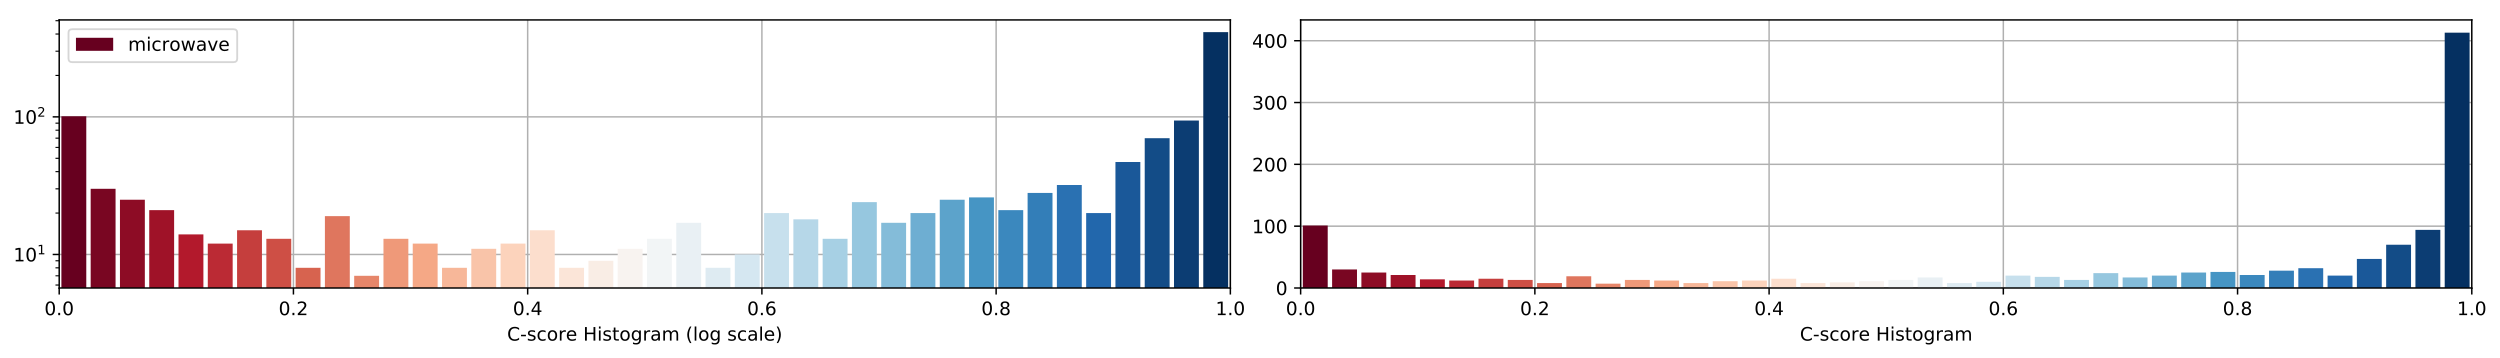 <?xml version="1.0" encoding="utf-8" standalone="no"?>
<!DOCTYPE svg PUBLIC "-//W3C//DTD SVG 1.1//EN"
  "http://www.w3.org/Graphics/SVG/1.1/DTD/svg11.dtd">
<!-- Created with matplotlib (https://matplotlib.org/) -->
<svg height="192.256pt" version="1.1" viewBox="0 0 1342.952 192.256" width="1342.952pt" xmlns="http://www.w3.org/2000/svg" xmlns:xlink="http://www.w3.org/1999/xlink">
 <defs>
  <style type="text/css">
*{stroke-linecap:butt;stroke-linejoin:round;}
  </style>
 </defs>
 <g id="figure_1">
  <g id="patch_1">
   <path d="M 0 192.256 
L 1342.952 192.256 
L 1342.952 0 
L 0 0 
z
" style="fill:#ffffff;"/>
  </g>
  <g id="axes_1">
   <g id="patch_2">
    <path d="M 31.8 154.7 
L 660.926 154.7 
L 660.926 10.7 
L 31.8 10.7 
z
" style="fill:#ffffff;"/>
   </g>
   <g id="matplotlib.axis_1">
    <g id="xtick_1">
     <g id="line2d_1">
      <path clip-path="url(#p9b7da6e98c)" d="M 31.8 154.7 
L 31.8 10.7 
" style="fill:none;stroke:#b0b0b0;stroke-linecap:square;stroke-width:0.8;"/>
     </g>
     <g id="line2d_2">
      <defs>
       <path d="M 0 0 
L 0 3.5 
" id="m789dfc8584" style="stroke:#000000;stroke-width:0.8;"/>
      </defs>
      <g>
       <use style="stroke:#000000;stroke-width:0.8;" x="31.8" xlink:href="#m789dfc8584" y="154.7"/>
      </g>
     </g>
     <g id="text_1">
      <!-- 0.0 -->
      <defs>
       <path d="M 31.781 66.406 
Q 24.172 66.406 20.328 58.906 
Q 16.5 51.422 16.5 36.375 
Q 16.5 21.391 20.328 13.891 
Q 24.172 6.391 31.781 6.391 
Q 39.453 6.391 43.281 13.891 
Q 47.125 21.391 47.125 36.375 
Q 47.125 51.422 43.281 58.906 
Q 39.453 66.406 31.781 66.406 
z
M 31.781 74.219 
Q 44.047 74.219 50.516 64.516 
Q 56.984 54.828 56.984 36.375 
Q 56.984 17.969 50.516 8.266 
Q 44.047 -1.422 31.781 -1.422 
Q 19.531 -1.422 13.062 8.266 
Q 6.594 17.969 6.594 36.375 
Q 6.594 54.828 13.062 64.516 
Q 19.531 74.219 31.781 74.219 
z
" id="DejaVuSans-48"/>
       <path d="M 10.688 12.406 
L 21 12.406 
L 21 0 
L 10.688 0 
z
" id="DejaVuSans-46"/>
      </defs>
      <g transform="translate(23.848 169.298)scale(0.1 -0.1)">
       <use xlink:href="#DejaVuSans-48"/>
       <use x="63.623" xlink:href="#DejaVuSans-46"/>
       <use x="95.41" xlink:href="#DejaVuSans-48"/>
      </g>
     </g>
    </g>
    <g id="xtick_2">
     <g id="line2d_3">
      <path clip-path="url(#p9b7da6e98c)" d="M 157.625 154.7 
L 157.625 10.7 
" style="fill:none;stroke:#b0b0b0;stroke-linecap:square;stroke-width:0.8;"/>
     </g>
     <g id="line2d_4">
      <g>
       <use style="stroke:#000000;stroke-width:0.8;" x="157.625" xlink:href="#m789dfc8584" y="154.7"/>
      </g>
     </g>
     <g id="text_2">
      <!-- 0.2 -->
      <defs>
       <path d="M 19.188 8.297 
L 53.609 8.297 
L 53.609 0 
L 7.328 0 
L 7.328 8.297 
Q 12.938 14.109 22.625 23.891 
Q 32.328 33.688 34.812 36.531 
Q 39.547 41.844 41.422 45.531 
Q 43.312 49.219 43.312 52.781 
Q 43.312 58.594 39.234 62.25 
Q 35.156 65.922 28.609 65.922 
Q 23.969 65.922 18.812 64.312 
Q 13.672 62.703 7.812 59.422 
L 7.812 69.391 
Q 13.766 71.781 18.938 73 
Q 24.125 74.219 28.422 74.219 
Q 39.75 74.219 46.484 68.547 
Q 53.219 62.891 53.219 53.422 
Q 53.219 48.922 51.531 44.891 
Q 49.859 40.875 45.406 35.406 
Q 44.188 33.984 37.641 27.219 
Q 31.109 20.453 19.188 8.297 
z
" id="DejaVuSans-50"/>
      </defs>
      <g transform="translate(149.674 169.298)scale(0.1 -0.1)">
       <use xlink:href="#DejaVuSans-48"/>
       <use x="63.623" xlink:href="#DejaVuSans-46"/>
       <use x="95.41" xlink:href="#DejaVuSans-50"/>
      </g>
     </g>
    </g>
    <g id="xtick_3">
     <g id="line2d_5">
      <path clip-path="url(#p9b7da6e98c)" d="M 283.45 154.7 
L 283.45 10.7 
" style="fill:none;stroke:#b0b0b0;stroke-linecap:square;stroke-width:0.8;"/>
     </g>
     <g id="line2d_6">
      <g>
       <use style="stroke:#000000;stroke-width:0.8;" x="283.45" xlink:href="#m789dfc8584" y="154.7"/>
      </g>
     </g>
     <g id="text_3">
      <!-- 0.4 -->
      <defs>
       <path d="M 37.797 64.312 
L 12.891 25.391 
L 37.797 25.391 
z
M 35.203 72.906 
L 47.609 72.906 
L 47.609 25.391 
L 58.016 25.391 
L 58.016 17.188 
L 47.609 17.188 
L 47.609 0 
L 37.797 0 
L 37.797 17.188 
L 4.891 17.188 
L 4.891 26.703 
z
" id="DejaVuSans-52"/>
      </defs>
      <g transform="translate(275.499 169.298)scale(0.1 -0.1)">
       <use xlink:href="#DejaVuSans-48"/>
       <use x="63.623" xlink:href="#DejaVuSans-46"/>
       <use x="95.41" xlink:href="#DejaVuSans-52"/>
      </g>
     </g>
    </g>
    <g id="xtick_4">
     <g id="line2d_7">
      <path clip-path="url(#p9b7da6e98c)" d="M 409.276 154.7 
L 409.276 10.7 
" style="fill:none;stroke:#b0b0b0;stroke-linecap:square;stroke-width:0.8;"/>
     </g>
     <g id="line2d_8">
      <g>
       <use style="stroke:#000000;stroke-width:0.8;" x="409.276" xlink:href="#m789dfc8584" y="154.7"/>
      </g>
     </g>
     <g id="text_4">
      <!-- 0.6 -->
      <defs>
       <path d="M 33.016 40.375 
Q 26.375 40.375 22.484 35.828 
Q 18.609 31.297 18.609 23.391 
Q 18.609 15.531 22.484 10.953 
Q 26.375 6.391 33.016 6.391 
Q 39.656 6.391 43.531 10.953 
Q 47.406 15.531 47.406 23.391 
Q 47.406 31.297 43.531 35.828 
Q 39.656 40.375 33.016 40.375 
z
M 52.594 71.297 
L 52.594 62.312 
Q 48.875 64.062 45.094 64.984 
Q 41.312 65.922 37.594 65.922 
Q 27.828 65.922 22.672 59.328 
Q 17.531 52.734 16.797 39.406 
Q 19.672 43.656 24.016 45.922 
Q 28.375 48.188 33.594 48.188 
Q 44.578 48.188 50.953 41.516 
Q 57.328 34.859 57.328 23.391 
Q 57.328 12.156 50.688 5.359 
Q 44.047 -1.422 33.016 -1.422 
Q 20.359 -1.422 13.672 8.266 
Q 6.984 17.969 6.984 36.375 
Q 6.984 53.656 15.188 63.938 
Q 23.391 74.219 37.203 74.219 
Q 40.922 74.219 44.703 73.484 
Q 48.484 72.75 52.594 71.297 
z
" id="DejaVuSans-54"/>
      </defs>
      <g transform="translate(401.324 169.298)scale(0.1 -0.1)">
       <use xlink:href="#DejaVuSans-48"/>
       <use x="63.623" xlink:href="#DejaVuSans-46"/>
       <use x="95.41" xlink:href="#DejaVuSans-54"/>
      </g>
     </g>
    </g>
    <g id="xtick_5">
     <g id="line2d_9">
      <path clip-path="url(#p9b7da6e98c)" d="M 535.101 154.7 
L 535.101 10.7 
" style="fill:none;stroke:#b0b0b0;stroke-linecap:square;stroke-width:0.8;"/>
     </g>
     <g id="line2d_10">
      <g>
       <use style="stroke:#000000;stroke-width:0.8;" x="535.101" xlink:href="#m789dfc8584" y="154.7"/>
      </g>
     </g>
     <g id="text_5">
      <!-- 0.8 -->
      <defs>
       <path d="M 31.781 34.625 
Q 24.75 34.625 20.719 30.859 
Q 16.703 27.094 16.703 20.516 
Q 16.703 13.922 20.719 10.156 
Q 24.75 6.391 31.781 6.391 
Q 38.812 6.391 42.859 10.172 
Q 46.922 13.969 46.922 20.516 
Q 46.922 27.094 42.891 30.859 
Q 38.875 34.625 31.781 34.625 
z
M 21.922 38.812 
Q 15.578 40.375 12.031 44.719 
Q 8.5 49.078 8.5 55.328 
Q 8.5 64.062 14.719 69.141 
Q 20.953 74.219 31.781 74.219 
Q 42.672 74.219 48.875 69.141 
Q 55.078 64.062 55.078 55.328 
Q 55.078 49.078 51.531 44.719 
Q 48 40.375 41.703 38.812 
Q 48.828 37.156 52.797 32.312 
Q 56.781 27.484 56.781 20.516 
Q 56.781 9.906 50.312 4.234 
Q 43.844 -1.422 31.781 -1.422 
Q 19.734 -1.422 13.25 4.234 
Q 6.781 9.906 6.781 20.516 
Q 6.781 27.484 10.781 32.312 
Q 14.797 37.156 21.922 38.812 
z
M 18.312 54.391 
Q 18.312 48.734 21.844 45.562 
Q 25.391 42.391 31.781 42.391 
Q 38.141 42.391 41.719 45.562 
Q 45.312 48.734 45.312 54.391 
Q 45.312 60.062 41.719 63.234 
Q 38.141 66.406 31.781 66.406 
Q 25.391 66.406 21.844 63.234 
Q 18.312 60.062 18.312 54.391 
z
" id="DejaVuSans-56"/>
      </defs>
      <g transform="translate(527.149 169.298)scale(0.1 -0.1)">
       <use xlink:href="#DejaVuSans-48"/>
       <use x="63.623" xlink:href="#DejaVuSans-46"/>
       <use x="95.41" xlink:href="#DejaVuSans-56"/>
      </g>
     </g>
    </g>
    <g id="xtick_6">
     <g id="line2d_11">
      <path clip-path="url(#p9b7da6e98c)" d="M 660.926 154.7 
L 660.926 10.7 
" style="fill:none;stroke:#b0b0b0;stroke-linecap:square;stroke-width:0.8;"/>
     </g>
     <g id="line2d_12">
      <g>
       <use style="stroke:#000000;stroke-width:0.8;" x="660.926" xlink:href="#m789dfc8584" y="154.7"/>
      </g>
     </g>
     <g id="text_6">
      <!-- 1.0 -->
      <defs>
       <path d="M 12.406 8.297 
L 28.516 8.297 
L 28.516 63.922 
L 10.984 60.406 
L 10.984 69.391 
L 28.422 72.906 
L 38.281 72.906 
L 38.281 8.297 
L 54.391 8.297 
L 54.391 0 
L 12.406 0 
z
" id="DejaVuSans-49"/>
      </defs>
      <g transform="translate(652.975 169.298)scale(0.1 -0.1)">
       <use xlink:href="#DejaVuSans-49"/>
       <use x="63.623" xlink:href="#DejaVuSans-46"/>
       <use x="95.41" xlink:href="#DejaVuSans-48"/>
      </g>
     </g>
    </g>
    <g id="text_7">
     <!-- C-score Histogram (log scale) -->
     <defs>
      <path d="M 64.406 67.281 
L 64.406 56.891 
Q 59.422 61.531 53.781 63.812 
Q 48.141 66.109 41.797 66.109 
Q 29.297 66.109 22.656 58.469 
Q 16.016 50.828 16.016 36.375 
Q 16.016 21.969 22.656 14.328 
Q 29.297 6.688 41.797 6.688 
Q 48.141 6.688 53.781 8.984 
Q 59.422 11.281 64.406 15.922 
L 64.406 5.609 
Q 59.234 2.094 53.438 0.328 
Q 47.656 -1.422 41.219 -1.422 
Q 24.656 -1.422 15.125 8.703 
Q 5.609 18.844 5.609 36.375 
Q 5.609 53.953 15.125 64.078 
Q 24.656 74.219 41.219 74.219 
Q 47.75 74.219 53.531 72.484 
Q 59.328 70.75 64.406 67.281 
z
" id="DejaVuSans-67"/>
      <path d="M 4.891 31.391 
L 31.203 31.391 
L 31.203 23.391 
L 4.891 23.391 
z
" id="DejaVuSans-45"/>
      <path d="M 44.281 53.078 
L 44.281 44.578 
Q 40.484 46.531 36.375 47.5 
Q 32.281 48.484 27.875 48.484 
Q 21.188 48.484 17.844 46.438 
Q 14.5 44.391 14.5 40.281 
Q 14.5 37.156 16.891 35.375 
Q 19.281 33.594 26.516 31.984 
L 29.594 31.297 
Q 39.156 29.25 43.188 25.516 
Q 47.219 21.781 47.219 15.094 
Q 47.219 7.469 41.188 3.016 
Q 35.156 -1.422 24.609 -1.422 
Q 20.219 -1.422 15.453 -0.562 
Q 10.688 0.297 5.422 2 
L 5.422 11.281 
Q 10.406 8.688 15.234 7.391 
Q 20.062 6.109 24.812 6.109 
Q 31.156 6.109 34.562 8.281 
Q 37.984 10.453 37.984 14.406 
Q 37.984 18.062 35.516 20.016 
Q 33.062 21.969 24.703 23.781 
L 21.578 24.516 
Q 13.234 26.266 9.516 29.906 
Q 5.812 33.547 5.812 39.891 
Q 5.812 47.609 11.281 51.797 
Q 16.75 56 26.812 56 
Q 31.781 56 36.172 55.266 
Q 40.578 54.547 44.281 53.078 
z
" id="DejaVuSans-115"/>
      <path d="M 48.781 52.594 
L 48.781 44.188 
Q 44.969 46.297 41.141 47.344 
Q 37.312 48.391 33.406 48.391 
Q 24.656 48.391 19.812 42.844 
Q 14.984 37.312 14.984 27.297 
Q 14.984 17.281 19.812 11.734 
Q 24.656 6.203 33.406 6.203 
Q 37.312 6.203 41.141 7.25 
Q 44.969 8.297 48.781 10.406 
L 48.781 2.094 
Q 45.016 0.344 40.984 -0.531 
Q 36.969 -1.422 32.422 -1.422 
Q 20.062 -1.422 12.781 6.344 
Q 5.516 14.109 5.516 27.297 
Q 5.516 40.672 12.859 48.328 
Q 20.219 56 33.016 56 
Q 37.156 56 41.109 55.141 
Q 45.062 54.297 48.781 52.594 
z
" id="DejaVuSans-99"/>
      <path d="M 30.609 48.391 
Q 23.391 48.391 19.188 42.75 
Q 14.984 37.109 14.984 27.297 
Q 14.984 17.484 19.156 11.844 
Q 23.344 6.203 30.609 6.203 
Q 37.797 6.203 41.984 11.859 
Q 46.188 17.531 46.188 27.297 
Q 46.188 37.016 41.984 42.703 
Q 37.797 48.391 30.609 48.391 
z
M 30.609 56 
Q 42.328 56 49.016 48.375 
Q 55.719 40.766 55.719 27.297 
Q 55.719 13.875 49.016 6.219 
Q 42.328 -1.422 30.609 -1.422 
Q 18.844 -1.422 12.172 6.219 
Q 5.516 13.875 5.516 27.297 
Q 5.516 40.766 12.172 48.375 
Q 18.844 56 30.609 56 
z
" id="DejaVuSans-111"/>
      <path d="M 41.109 46.297 
Q 39.594 47.172 37.812 47.578 
Q 36.031 48 33.891 48 
Q 26.266 48 22.188 43.047 
Q 18.109 38.094 18.109 28.812 
L 18.109 0 
L 9.078 0 
L 9.078 54.688 
L 18.109 54.688 
L 18.109 46.188 
Q 20.953 51.172 25.484 53.578 
Q 30.031 56 36.531 56 
Q 37.453 56 38.578 55.875 
Q 39.703 55.766 41.062 55.516 
z
" id="DejaVuSans-114"/>
      <path d="M 56.203 29.594 
L 56.203 25.203 
L 14.891 25.203 
Q 15.484 15.922 20.484 11.062 
Q 25.484 6.203 34.422 6.203 
Q 39.594 6.203 44.453 7.469 
Q 49.312 8.734 54.109 11.281 
L 54.109 2.781 
Q 49.266 0.734 44.188 -0.344 
Q 39.109 -1.422 33.891 -1.422 
Q 20.797 -1.422 13.156 6.188 
Q 5.516 13.812 5.516 26.812 
Q 5.516 40.234 12.766 48.109 
Q 20.016 56 32.328 56 
Q 43.359 56 49.781 48.891 
Q 56.203 41.797 56.203 29.594 
z
M 47.219 32.234 
Q 47.125 39.594 43.094 43.984 
Q 39.062 48.391 32.422 48.391 
Q 24.906 48.391 20.391 44.141 
Q 15.875 39.891 15.188 32.172 
z
" id="DejaVuSans-101"/>
      <path id="DejaVuSans-32"/>
      <path d="M 9.812 72.906 
L 19.672 72.906 
L 19.672 43.016 
L 55.516 43.016 
L 55.516 72.906 
L 65.375 72.906 
L 65.375 0 
L 55.516 0 
L 55.516 34.719 
L 19.672 34.719 
L 19.672 0 
L 9.812 0 
z
" id="DejaVuSans-72"/>
      <path d="M 9.422 54.688 
L 18.406 54.688 
L 18.406 0 
L 9.422 0 
z
M 9.422 75.984 
L 18.406 75.984 
L 18.406 64.594 
L 9.422 64.594 
z
" id="DejaVuSans-105"/>
      <path d="M 18.312 70.219 
L 18.312 54.688 
L 36.812 54.688 
L 36.812 47.703 
L 18.312 47.703 
L 18.312 18.016 
Q 18.312 11.328 20.141 9.422 
Q 21.969 7.516 27.594 7.516 
L 36.812 7.516 
L 36.812 0 
L 27.594 0 
Q 17.188 0 13.234 3.875 
Q 9.281 7.766 9.281 18.016 
L 9.281 47.703 
L 2.688 47.703 
L 2.688 54.688 
L 9.281 54.688 
L 9.281 70.219 
z
" id="DejaVuSans-116"/>
      <path d="M 45.406 27.984 
Q 45.406 37.75 41.375 43.109 
Q 37.359 48.484 30.078 48.484 
Q 22.859 48.484 18.828 43.109 
Q 14.797 37.75 14.797 27.984 
Q 14.797 18.266 18.828 12.891 
Q 22.859 7.516 30.078 7.516 
Q 37.359 7.516 41.375 12.891 
Q 45.406 18.266 45.406 27.984 
z
M 54.391 6.781 
Q 54.391 -7.172 48.188 -13.984 
Q 42 -20.797 29.203 -20.797 
Q 24.469 -20.797 20.266 -20.094 
Q 16.062 -19.391 12.109 -17.922 
L 12.109 -9.188 
Q 16.062 -11.328 19.922 -12.344 
Q 23.781 -13.375 27.781 -13.375 
Q 36.625 -13.375 41.016 -8.766 
Q 45.406 -4.156 45.406 5.172 
L 45.406 9.625 
Q 42.625 4.781 38.281 2.391 
Q 33.938 0 27.875 0 
Q 17.828 0 11.672 7.656 
Q 5.516 15.328 5.516 27.984 
Q 5.516 40.672 11.672 48.328 
Q 17.828 56 27.875 56 
Q 33.938 56 38.281 53.609 
Q 42.625 51.219 45.406 46.391 
L 45.406 54.688 
L 54.391 54.688 
z
" id="DejaVuSans-103"/>
      <path d="M 34.281 27.484 
Q 23.391 27.484 19.188 25 
Q 14.984 22.516 14.984 16.5 
Q 14.984 11.719 18.141 8.906 
Q 21.297 6.109 26.703 6.109 
Q 34.188 6.109 38.703 11.406 
Q 43.219 16.703 43.219 25.484 
L 43.219 27.484 
z
M 52.203 31.203 
L 52.203 0 
L 43.219 0 
L 43.219 8.297 
Q 40.141 3.328 35.547 0.953 
Q 30.953 -1.422 24.312 -1.422 
Q 15.922 -1.422 10.953 3.297 
Q 6 8.016 6 15.922 
Q 6 25.141 12.172 29.828 
Q 18.359 34.516 30.609 34.516 
L 43.219 34.516 
L 43.219 35.406 
Q 43.219 41.609 39.141 45 
Q 35.062 48.391 27.688 48.391 
Q 23 48.391 18.547 47.266 
Q 14.109 46.141 10.016 43.891 
L 10.016 52.203 
Q 14.938 54.109 19.578 55.047 
Q 24.219 56 28.609 56 
Q 40.484 56 46.344 49.844 
Q 52.203 43.703 52.203 31.203 
z
" id="DejaVuSans-97"/>
      <path d="M 52 44.188 
Q 55.375 50.25 60.062 53.125 
Q 64.75 56 71.094 56 
Q 79.641 56 84.281 50.016 
Q 88.922 44.047 88.922 33.016 
L 88.922 0 
L 79.891 0 
L 79.891 32.719 
Q 79.891 40.578 77.094 44.375 
Q 74.312 48.188 68.609 48.188 
Q 61.625 48.188 57.562 43.547 
Q 53.516 38.922 53.516 30.906 
L 53.516 0 
L 44.484 0 
L 44.484 32.719 
Q 44.484 40.625 41.703 44.406 
Q 38.922 48.188 33.109 48.188 
Q 26.219 48.188 22.156 43.531 
Q 18.109 38.875 18.109 30.906 
L 18.109 0 
L 9.078 0 
L 9.078 54.688 
L 18.109 54.688 
L 18.109 46.188 
Q 21.188 51.219 25.484 53.609 
Q 29.781 56 35.688 56 
Q 41.656 56 45.828 52.969 
Q 50 49.953 52 44.188 
z
" id="DejaVuSans-109"/>
      <path d="M 31 75.875 
Q 24.469 64.656 21.281 53.656 
Q 18.109 42.672 18.109 31.391 
Q 18.109 20.125 21.312 9.062 
Q 24.516 -2 31 -13.188 
L 23.188 -13.188 
Q 15.875 -1.703 12.234 9.375 
Q 8.594 20.453 8.594 31.391 
Q 8.594 42.281 12.203 53.312 
Q 15.828 64.359 23.188 75.875 
z
" id="DejaVuSans-40"/>
      <path d="M 9.422 75.984 
L 18.406 75.984 
L 18.406 0 
L 9.422 0 
z
" id="DejaVuSans-108"/>
      <path d="M 8.016 75.875 
L 15.828 75.875 
Q 23.141 64.359 26.781 53.312 
Q 30.422 42.281 30.422 31.391 
Q 30.422 20.453 26.781 9.375 
Q 23.141 -1.703 15.828 -13.188 
L 8.016 -13.188 
Q 14.5 -2 17.703 9.062 
Q 20.906 20.125 20.906 31.391 
Q 20.906 42.672 17.703 53.656 
Q 14.5 64.656 8.016 75.875 
z
" id="DejaVuSans-41"/>
     </defs>
     <g transform="translate(272.412 182.977)scale(0.1 -0.1)">
      <use xlink:href="#DejaVuSans-67"/>
      <use x="69.824" xlink:href="#DejaVuSans-45"/>
      <use x="105.908" xlink:href="#DejaVuSans-115"/>
      <use x="158.008" xlink:href="#DejaVuSans-99"/>
      <use x="212.988" xlink:href="#DejaVuSans-111"/>
      <use x="274.17" xlink:href="#DejaVuSans-114"/>
      <use x="315.252" xlink:href="#DejaVuSans-101"/>
      <use x="376.775" xlink:href="#DejaVuSans-32"/>
      <use x="408.562" xlink:href="#DejaVuSans-72"/>
      <use x="483.758" xlink:href="#DejaVuSans-105"/>
      <use x="511.541" xlink:href="#DejaVuSans-115"/>
      <use x="563.641" xlink:href="#DejaVuSans-116"/>
      <use x="602.85" xlink:href="#DejaVuSans-111"/>
      <use x="664.031" xlink:href="#DejaVuSans-103"/>
      <use x="727.508" xlink:href="#DejaVuSans-114"/>
      <use x="768.621" xlink:href="#DejaVuSans-97"/>
      <use x="829.9" xlink:href="#DejaVuSans-109"/>
      <use x="927.312" xlink:href="#DejaVuSans-32"/>
      <use x="959.1" xlink:href="#DejaVuSans-40"/>
      <use x="998.113" xlink:href="#DejaVuSans-108"/>
      <use x="1025.896" xlink:href="#DejaVuSans-111"/>
      <use x="1087.078" xlink:href="#DejaVuSans-103"/>
      <use x="1150.555" xlink:href="#DejaVuSans-32"/>
      <use x="1182.342" xlink:href="#DejaVuSans-115"/>
      <use x="1234.441" xlink:href="#DejaVuSans-99"/>
      <use x="1289.422" xlink:href="#DejaVuSans-97"/>
      <use x="1350.701" xlink:href="#DejaVuSans-108"/>
      <use x="1378.484" xlink:href="#DejaVuSans-101"/>
      <use x="1440.008" xlink:href="#DejaVuSans-41"/>
     </g>
    </g>
   </g>
   <g id="matplotlib.axis_2">
    <g id="ytick_1">
     <g id="line2d_13">
      <path clip-path="url(#p9b7da6e98c)" d="M 31.8 136.704 
L 660.926 136.704 
" style="fill:none;stroke:#b0b0b0;stroke-linecap:square;stroke-width:0.8;"/>
     </g>
     <g id="line2d_14">
      <defs>
       <path d="M 0 0 
L -3.5 0 
" id="m568ef889ee" style="stroke:#000000;stroke-width:0.8;"/>
      </defs>
      <g>
       <use style="stroke:#000000;stroke-width:0.8;" x="31.8" xlink:href="#m568ef889ee" y="136.704"/>
      </g>
     </g>
     <g id="text_8">
      <!-- $\mathdefault{10^{1}}$ -->
      <g transform="translate(7.2 140.503)scale(0.1 -0.1)">
       <use transform="translate(0 0.684)" xlink:href="#DejaVuSans-49"/>
       <use transform="translate(63.623 0.684)" xlink:href="#DejaVuSans-48"/>
       <use transform="translate(128.203 38.966)scale(0.7)" xlink:href="#DejaVuSans-49"/>
      </g>
     </g>
    </g>
    <g id="ytick_2">
     <g id="line2d_15">
      <path clip-path="url(#p9b7da6e98c)" d="M 31.8 62.779 
L 660.926 62.779 
" style="fill:none;stroke:#b0b0b0;stroke-linecap:square;stroke-width:0.8;"/>
     </g>
     <g id="line2d_16">
      <g>
       <use style="stroke:#000000;stroke-width:0.8;" x="31.8" xlink:href="#m568ef889ee" y="62.779"/>
      </g>
     </g>
     <g id="text_9">
      <!-- $\mathdefault{10^{2}}$ -->
      <g transform="translate(7.2 66.578)scale(0.1 -0.1)">
       <use transform="translate(0 0.766)" xlink:href="#DejaVuSans-49"/>
       <use transform="translate(63.623 0.766)" xlink:href="#DejaVuSans-48"/>
       <use transform="translate(128.203 39.047)scale(0.7)" xlink:href="#DejaVuSans-50"/>
      </g>
     </g>
    </g>
    <g id="ytick_3">
     <g id="line2d_17">
      <defs>
       <path d="M 0 0 
L -2 0 
" id="m472ae4f315" style="stroke:#000000;stroke-width:0.6;"/>
      </defs>
      <g>
       <use style="stroke:#000000;stroke-width:0.6;" x="31.8" xlink:href="#m472ae4f315" y="153.104"/>
      </g>
     </g>
    </g>
    <g id="ytick_4">
     <g id="line2d_18">
      <g>
       <use style="stroke:#000000;stroke-width:0.6;" x="31.8" xlink:href="#m472ae4f315" y="148.155"/>
      </g>
     </g>
    </g>
    <g id="ytick_5">
     <g id="line2d_19">
      <g>
       <use style="stroke:#000000;stroke-width:0.6;" x="31.8" xlink:href="#m472ae4f315" y="143.868"/>
      </g>
     </g>
    </g>
    <g id="ytick_6">
     <g id="line2d_20">
      <g>
       <use style="stroke:#000000;stroke-width:0.6;" x="31.8" xlink:href="#m472ae4f315" y="140.086"/>
      </g>
     </g>
    </g>
    <g id="ytick_7">
     <g id="line2d_21">
      <g>
       <use style="stroke:#000000;stroke-width:0.6;" x="31.8" xlink:href="#m472ae4f315" y="114.45"/>
      </g>
     </g>
    </g>
    <g id="ytick_8">
     <g id="line2d_22">
      <g>
       <use style="stroke:#000000;stroke-width:0.6;" x="31.8" xlink:href="#m472ae4f315" y="101.433"/>
      </g>
     </g>
    </g>
    <g id="ytick_9">
     <g id="line2d_23">
      <g>
       <use style="stroke:#000000;stroke-width:0.6;" x="31.8" xlink:href="#m472ae4f315" y="92.197"/>
      </g>
     </g>
    </g>
    <g id="ytick_10">
     <g id="line2d_24">
      <g>
       <use style="stroke:#000000;stroke-width:0.6;" x="31.8" xlink:href="#m472ae4f315" y="85.033"/>
      </g>
     </g>
    </g>
    <g id="ytick_11">
     <g id="line2d_25">
      <g>
       <use style="stroke:#000000;stroke-width:0.6;" x="31.8" xlink:href="#m472ae4f315" y="79.179"/>
      </g>
     </g>
    </g>
    <g id="ytick_12">
     <g id="line2d_26">
      <g>
       <use style="stroke:#000000;stroke-width:0.6;" x="31.8" xlink:href="#m472ae4f315" y="74.23"/>
      </g>
     </g>
    </g>
    <g id="ytick_13">
     <g id="line2d_27">
      <g>
       <use style="stroke:#000000;stroke-width:0.6;" x="31.8" xlink:href="#m472ae4f315" y="69.943"/>
      </g>
     </g>
    </g>
    <g id="ytick_14">
     <g id="line2d_28">
      <g>
       <use style="stroke:#000000;stroke-width:0.6;" x="31.8" xlink:href="#m472ae4f315" y="66.162"/>
      </g>
     </g>
    </g>
    <g id="ytick_15">
     <g id="line2d_29">
      <g>
       <use style="stroke:#000000;stroke-width:0.6;" x="31.8" xlink:href="#m472ae4f315" y="40.526"/>
      </g>
     </g>
    </g>
    <g id="ytick_16">
     <g id="line2d_30">
      <g>
       <use style="stroke:#000000;stroke-width:0.6;" x="31.8" xlink:href="#m472ae4f315" y="27.508"/>
      </g>
     </g>
    </g>
    <g id="ytick_17">
     <g id="line2d_31">
      <g>
       <use style="stroke:#000000;stroke-width:0.6;" x="31.8" xlink:href="#m472ae4f315" y="18.272"/>
      </g>
     </g>
    </g>
    <g id="ytick_18">
     <g id="line2d_32">
      <g>
       <use style="stroke:#000000;stroke-width:0.6;" x="31.8" xlink:href="#m472ae4f315" y="11.108"/>
      </g>
     </g>
    </g>
   </g>
   <g id="patch_3">
    <path clip-path="url(#p9b7da6e98c)" d="M 32.98 74134.982 
L 46.349 74134.982 
L 46.349 62.46 
L 32.98 62.46 
z
" style="fill:#67001f;"/>
   </g>
   <g id="patch_4">
    <path clip-path="url(#p9b7da6e98c)" d="M 48.708 74134.982 
L 62.077 74134.982 
L 62.077 101.433 
L 48.708 101.433 
z
" style="fill:#790622;"/>
   </g>
   <g id="patch_5">
    <path clip-path="url(#p9b7da6e98c)" d="M 64.436 74134.982 
L 77.805 74134.982 
L 77.805 107.286 
L 64.436 107.286 
z
" style="fill:#8d0c25;"/>
   </g>
   <g id="patch_6">
    <path clip-path="url(#p9b7da6e98c)" d="M 80.164 74134.982 
L 93.533 74134.982 
L 93.533 112.884 
L 80.164 112.884 
z
" style="fill:#9f1228;"/>
   </g>
   <g id="patch_7">
    <path clip-path="url(#p9b7da6e98c)" d="M 95.892 74134.982 
L 109.261 74134.982 
L 109.261 125.901 
L 95.892 125.901 
z
" style="fill:#b3192c;"/>
   </g>
   <g id="patch_8">
    <path clip-path="url(#p9b7da6e98c)" d="M 111.62 74134.982 
L 124.989 74134.982 
L 124.989 130.85 
L 111.62 130.85 
z
" style="fill:#bb2a34;"/>
   </g>
   <g id="patch_9">
    <path clip-path="url(#p9b7da6e98c)" d="M 127.349 74134.982 
L 140.717 74134.982 
L 140.717 123.686 
L 127.349 123.686 
z
" style="fill:#c53e3d;"/>
   </g>
   <g id="patch_10">
    <path clip-path="url(#p9b7da6e98c)" d="M 143.077 74134.982 
L 156.446 74134.982 
L 156.446 128.28 
L 143.077 128.28 
z
" style="fill:#ce4f45;"/>
   </g>
   <g id="patch_11">
    <path clip-path="url(#p9b7da6e98c)" d="M 158.805 74134.982 
L 172.174 74134.982 
L 172.174 143.868 
L 158.805 143.868 
z
" style="fill:#d7634f;"/>
   </g>
   <g id="patch_12">
    <path clip-path="url(#p9b7da6e98c)" d="M 174.533 74134.982 
L 187.902 74134.982 
L 187.902 116.097 
L 174.533 116.097 
z
" style="fill:#df765e;"/>
   </g>
   <g id="patch_13">
    <path clip-path="url(#p9b7da6e98c)" d="M 190.261 74134.982 
L 203.63 74134.982 
L 203.63 148.155 
L 190.261 148.155 
z
" style="fill:#e6866a;"/>
   </g>
   <g id="patch_14">
    <path clip-path="url(#p9b7da6e98c)" d="M 205.989 74134.982 
L 219.358 74134.982 
L 219.358 128.28 
L 205.989 128.28 
z
" style="fill:#ef9979;"/>
   </g>
   <g id="patch_15">
    <path clip-path="url(#p9b7da6e98c)" d="M 221.717 74134.982 
L 235.086 74134.982 
L 235.086 130.85 
L 221.717 130.85 
z
" style="fill:#f5a886;"/>
   </g>
   <g id="patch_16">
    <path clip-path="url(#p9b7da6e98c)" d="M 237.446 74134.982 
L 250.815 74134.982 
L 250.815 143.868 
L 237.446 143.868 
z
" style="fill:#f7b799;"/>
   </g>
   <g id="patch_17">
    <path clip-path="url(#p9b7da6e98c)" d="M 253.174 74134.982 
L 266.543 74134.982 
L 266.543 133.644 
L 253.174 133.644 
z
" style="fill:#f9c4a9;"/>
   </g>
   <g id="patch_18">
    <path clip-path="url(#p9b7da6e98c)" d="M 268.902 74134.982 
L 282.271 74134.982 
L 282.271 130.85 
L 268.902 130.85 
z
" style="fill:#fcd3bc;"/>
   </g>
   <g id="patch_19">
    <path clip-path="url(#p9b7da6e98c)" d="M 284.63 74134.982 
L 297.999 74134.982 
L 297.999 123.686 
L 284.63 123.686 
z
" style="fill:#fcdecd;"/>
   </g>
   <g id="patch_20">
    <path clip-path="url(#p9b7da6e98c)" d="M 300.358 74134.982 
L 313.727 74134.982 
L 313.727 143.868 
L 300.358 143.868 
z
" style="fill:#fbe5d8;"/>
   </g>
   <g id="patch_21">
    <path clip-path="url(#p9b7da6e98c)" d="M 316.086 74134.982 
L 329.455 74134.982 
L 329.455 140.086 
L 316.086 140.086 
z
" style="fill:#f9ede5;"/>
   </g>
   <g id="patch_22">
    <path clip-path="url(#p9b7da6e98c)" d="M 331.815 74134.982 
L 345.183 74134.982 
L 345.183 133.644 
L 331.815 133.644 
z
" style="fill:#f8f3f0;"/>
   </g>
   <g id="patch_23">
    <path clip-path="url(#p9b7da6e98c)" d="M 347.543 74134.982 
L 360.912 74134.982 
L 360.912 128.28 
L 347.543 128.28 
z
" style="fill:#f2f5f6;"/>
   </g>
   <g id="patch_24">
    <path clip-path="url(#p9b7da6e98c)" d="M 363.271 74134.982 
L 376.64 74134.982 
L 376.64 119.668 
L 363.271 119.668 
z
" style="fill:#e9f0f4;"/>
   </g>
   <g id="patch_25">
    <path clip-path="url(#p9b7da6e98c)" d="M 378.999 74134.982 
L 392.368 74134.982 
L 392.368 143.868 
L 378.999 143.868 
z
" style="fill:#deebf2;"/>
   </g>
   <g id="patch_26">
    <path clip-path="url(#p9b7da6e98c)" d="M 394.727 74134.982 
L 408.096 74134.982 
L 408.096 136.704 
L 394.727 136.704 
z
" style="fill:#d5e7f1;"/>
   </g>
   <g id="patch_27">
    <path clip-path="url(#p9b7da6e98c)" d="M 410.455 74134.982 
L 423.824 74134.982 
L 423.824 114.45 
L 410.455 114.45 
z
" style="fill:#c7e0ed;"/>
   </g>
   <g id="patch_28">
    <path clip-path="url(#p9b7da6e98c)" d="M 426.183 74134.982 
L 439.552 74134.982 
L 439.552 117.833 
L 426.183 117.833 
z
" style="fill:#b6d7e8;"/>
   </g>
   <g id="patch_29">
    <path clip-path="url(#p9b7da6e98c)" d="M 441.912 74134.982 
L 455.281 74134.982 
L 455.281 128.28 
L 441.912 128.28 
z
" style="fill:#a7d0e4;"/>
   </g>
   <g id="patch_30">
    <path clip-path="url(#p9b7da6e98c)" d="M 457.64 74134.982 
L 471.009 74134.982 
L 471.009 108.597 
L 457.64 108.597 
z
" style="fill:#96c7df;"/>
   </g>
   <g id="patch_31">
    <path clip-path="url(#p9b7da6e98c)" d="M 473.368 74134.982 
L 486.737 74134.982 
L 486.737 119.668 
L 473.368 119.668 
z
" style="fill:#84bcd9;"/>
   </g>
   <g id="patch_32">
    <path clip-path="url(#p9b7da6e98c)" d="M 489.096 74134.982 
L 502.465 74134.982 
L 502.465 114.45 
L 489.096 114.45 
z
" style="fill:#6eaed2;"/>
   </g>
   <g id="patch_33">
    <path clip-path="url(#p9b7da6e98c)" d="M 504.824 74134.982 
L 518.193 74134.982 
L 518.193 107.286 
L 504.824 107.286 
z
" style="fill:#5ca3cb;"/>
   </g>
   <g id="patch_34">
    <path clip-path="url(#p9b7da6e98c)" d="M 520.552 74134.982 
L 533.921 74134.982 
L 533.921 106.027 
L 520.552 106.027 
z
" style="fill:#4695c4;"/>
   </g>
   <g id="patch_35">
    <path clip-path="url(#p9b7da6e98c)" d="M 536.281 74134.982 
L 549.65 74134.982 
L 549.65 112.884 
L 536.281 112.884 
z
" style="fill:#3b88be;"/>
   </g>
   <g id="patch_36">
    <path clip-path="url(#p9b7da6e98c)" d="M 552.009 74134.982 
L 565.378 74134.982 
L 565.378 103.648 
L 552.009 103.648 
z
" style="fill:#337eb8;"/>
   </g>
   <g id="patch_37">
    <path clip-path="url(#p9b7da6e98c)" d="M 567.737 74134.982 
L 581.106 74134.982 
L 581.106 99.361 
L 567.737 99.361 
z
" style="fill:#2a71b2;"/>
   </g>
   <g id="patch_38">
    <path clip-path="url(#p9b7da6e98c)" d="M 583.465 74134.982 
L 596.834 74134.982 
L 596.834 114.45 
L 583.465 114.45 
z
" style="fill:#2267ac;"/>
   </g>
   <g id="patch_39">
    <path clip-path="url(#p9b7da6e98c)" d="M 599.193 74134.982 
L 612.562 74134.982 
L 612.562 87.019 
L 599.193 87.019 
z
" style="fill:#1a5899;"/>
   </g>
   <g id="patch_40">
    <path clip-path="url(#p9b7da6e98c)" d="M 614.921 74134.982 
L 628.29 74134.982 
L 628.29 74.23 
L 614.921 74.23 
z
" style="fill:#134c87;"/>
   </g>
   <g id="patch_41">
    <path clip-path="url(#p9b7da6e98c)" d="M 630.65 74134.982 
L 644.018 74134.982 
L 644.018 64.766 
L 630.65 64.766 
z
" style="fill:#0c3d73;"/>
   </g>
   <g id="patch_42">
    <path clip-path="url(#p9b7da6e98c)" d="M 646.378 74134.982 
L 659.747 74134.982 
L 659.747 17.245 
L 646.378 17.245 
z
" style="fill:#053061;"/>
   </g>
   <g id="patch_43">
    <path d="M 31.8 154.7 
L 31.8 10.7 
" style="fill:none;stroke:#000000;stroke-linecap:square;stroke-linejoin:miter;stroke-width:0.8;"/>
   </g>
   <g id="patch_44">
    <path d="M 660.926 154.7 
L 660.926 10.7 
" style="fill:none;stroke:#000000;stroke-linecap:square;stroke-linejoin:miter;stroke-width:0.8;"/>
   </g>
   <g id="patch_45">
    <path d="M 31.8 154.7 
L 660.926 154.7 
" style="fill:none;stroke:#000000;stroke-linecap:square;stroke-linejoin:miter;stroke-width:0.8;"/>
   </g>
   <g id="patch_46">
    <path d="M 31.8 10.7 
L 660.926 10.7 
" style="fill:none;stroke:#000000;stroke-linecap:square;stroke-linejoin:miter;stroke-width:0.8;"/>
   </g>
   <g id="legend_1">
    <g id="patch_47">
     <path d="M 38.8 33.378 
L 125.422 33.378 
Q 127.422 33.378 127.422 31.378 
L 127.422 17.7 
Q 127.422 15.7 125.422 15.7 
L 38.8 15.7 
Q 36.8 15.7 36.8 17.7 
L 36.8 31.378 
Q 36.8 33.378 38.8 33.378 
z
" style="fill:#ffffff;opacity:0.8;stroke:#cccccc;stroke-linejoin:miter;"/>
    </g>
    <g id="patch_48">
     <path d="M 40.8 27.298 
L 60.8 27.298 
L 60.8 20.298 
L 40.8 20.298 
z
" style="fill:#67001f;"/>
    </g>
    <g id="text_10">
     <!-- microwave -->
     <defs>
      <path d="M 4.203 54.688 
L 13.188 54.688 
L 24.422 12.016 
L 35.594 54.688 
L 46.188 54.688 
L 57.422 12.016 
L 68.609 54.688 
L 77.594 54.688 
L 63.281 0 
L 52.688 0 
L 40.922 44.828 
L 29.109 0 
L 18.5 0 
z
" id="DejaVuSans-119"/>
      <path d="M 2.984 54.688 
L 12.5 54.688 
L 29.594 8.797 
L 46.688 54.688 
L 56.203 54.688 
L 35.688 0 
L 23.484 0 
z
" id="DejaVuSans-118"/>
     </defs>
     <g transform="translate(68.8 27.298)scale(0.1 -0.1)">
      <use xlink:href="#DejaVuSans-109"/>
      <use x="97.412" xlink:href="#DejaVuSans-105"/>
      <use x="125.195" xlink:href="#DejaVuSans-99"/>
      <use x="180.176" xlink:href="#DejaVuSans-114"/>
      <use x="221.258" xlink:href="#DejaVuSans-111"/>
      <use x="282.439" xlink:href="#DejaVuSans-119"/>
      <use x="364.227" xlink:href="#DejaVuSans-97"/>
      <use x="425.506" xlink:href="#DejaVuSans-118"/>
      <use x="484.686" xlink:href="#DejaVuSans-101"/>
     </g>
    </g>
   </g>
  </g>
  <g id="axes_2">
   <g id="patch_49">
    <path d="M 698.674 154.7 
L 1327.8 154.7 
L 1327.8 10.7 
L 698.674 10.7 
z
" style="fill:#ffffff;"/>
   </g>
   <g id="matplotlib.axis_3">
    <g id="xtick_7">
     <g id="line2d_33">
      <path clip-path="url(#p7544694acf)" d="M 698.674 154.7 
L 698.674 10.7 
" style="fill:none;stroke:#b0b0b0;stroke-linecap:square;stroke-width:0.8;"/>
     </g>
     <g id="line2d_34">
      <g>
       <use style="stroke:#000000;stroke-width:0.8;" x="698.674" xlink:href="#m789dfc8584" y="154.7"/>
      </g>
     </g>
     <g id="text_11">
      <!-- 0.0 -->
      <g transform="translate(690.722 169.298)scale(0.1 -0.1)">
       <use xlink:href="#DejaVuSans-48"/>
       <use x="63.623" xlink:href="#DejaVuSans-46"/>
       <use x="95.41" xlink:href="#DejaVuSans-48"/>
      </g>
     </g>
    </g>
    <g id="xtick_8">
     <g id="line2d_35">
      <path clip-path="url(#p7544694acf)" d="M 824.499 154.7 
L 824.499 10.7 
" style="fill:none;stroke:#b0b0b0;stroke-linecap:square;stroke-width:0.8;"/>
     </g>
     <g id="line2d_36">
      <g>
       <use style="stroke:#000000;stroke-width:0.8;" x="824.499" xlink:href="#m789dfc8584" y="154.7"/>
      </g>
     </g>
     <g id="text_12">
      <!-- 0.2 -->
      <g transform="translate(816.547 169.298)scale(0.1 -0.1)">
       <use xlink:href="#DejaVuSans-48"/>
       <use x="63.623" xlink:href="#DejaVuSans-46"/>
       <use x="95.41" xlink:href="#DejaVuSans-50"/>
      </g>
     </g>
    </g>
    <g id="xtick_9">
     <g id="line2d_37">
      <path clip-path="url(#p7544694acf)" d="M 950.324 154.7 
L 950.324 10.7 
" style="fill:none;stroke:#b0b0b0;stroke-linecap:square;stroke-width:0.8;"/>
     </g>
     <g id="line2d_38">
      <g>
       <use style="stroke:#000000;stroke-width:0.8;" x="950.324" xlink:href="#m789dfc8584" y="154.7"/>
      </g>
     </g>
     <g id="text_13">
      <!-- 0.4 -->
      <g transform="translate(942.373 169.298)scale(0.1 -0.1)">
       <use xlink:href="#DejaVuSans-48"/>
       <use x="63.623" xlink:href="#DejaVuSans-46"/>
       <use x="95.41" xlink:href="#DejaVuSans-52"/>
      </g>
     </g>
    </g>
    <g id="xtick_10">
     <g id="line2d_39">
      <path clip-path="url(#p7544694acf)" d="M 1076.15 154.7 
L 1076.15 10.7 
" style="fill:none;stroke:#b0b0b0;stroke-linecap:square;stroke-width:0.8;"/>
     </g>
     <g id="line2d_40">
      <g>
       <use style="stroke:#000000;stroke-width:0.8;" x="1076.15" xlink:href="#m789dfc8584" y="154.7"/>
      </g>
     </g>
     <g id="text_14">
      <!-- 0.6 -->
      <g transform="translate(1068.198 169.298)scale(0.1 -0.1)">
       <use xlink:href="#DejaVuSans-48"/>
       <use x="63.623" xlink:href="#DejaVuSans-46"/>
       <use x="95.41" xlink:href="#DejaVuSans-54"/>
      </g>
     </g>
    </g>
    <g id="xtick_11">
     <g id="line2d_41">
      <path clip-path="url(#p7544694acf)" d="M 1201.975 154.7 
L 1201.975 10.7 
" style="fill:none;stroke:#b0b0b0;stroke-linecap:square;stroke-width:0.8;"/>
     </g>
     <g id="line2d_42">
      <g>
       <use style="stroke:#000000;stroke-width:0.8;" x="1201.975" xlink:href="#m789dfc8584" y="154.7"/>
      </g>
     </g>
     <g id="text_15">
      <!-- 0.8 -->
      <g transform="translate(1194.023 169.298)scale(0.1 -0.1)">
       <use xlink:href="#DejaVuSans-48"/>
       <use x="63.623" xlink:href="#DejaVuSans-46"/>
       <use x="95.41" xlink:href="#DejaVuSans-56"/>
      </g>
     </g>
    </g>
    <g id="xtick_12">
     <g id="line2d_43">
      <path clip-path="url(#p7544694acf)" d="M 1327.8 154.7 
L 1327.8 10.7 
" style="fill:none;stroke:#b0b0b0;stroke-linecap:square;stroke-width:0.8;"/>
     </g>
     <g id="line2d_44">
      <g>
       <use style="stroke:#000000;stroke-width:0.8;" x="1327.8" xlink:href="#m789dfc8584" y="154.7"/>
      </g>
     </g>
     <g id="text_16">
      <!-- 1.0 -->
      <g transform="translate(1319.848 169.298)scale(0.1 -0.1)">
       <use xlink:href="#DejaVuSans-49"/>
       <use x="63.623" xlink:href="#DejaVuSans-46"/>
       <use x="95.41" xlink:href="#DejaVuSans-48"/>
      </g>
     </g>
    </g>
    <g id="text_17">
     <!-- C-score Histogram -->
     <g transform="translate(966.871 182.977)scale(0.1 -0.1)">
      <use xlink:href="#DejaVuSans-67"/>
      <use x="69.824" xlink:href="#DejaVuSans-45"/>
      <use x="105.908" xlink:href="#DejaVuSans-115"/>
      <use x="158.008" xlink:href="#DejaVuSans-99"/>
      <use x="212.988" xlink:href="#DejaVuSans-111"/>
      <use x="274.17" xlink:href="#DejaVuSans-114"/>
      <use x="315.252" xlink:href="#DejaVuSans-101"/>
      <use x="376.775" xlink:href="#DejaVuSans-32"/>
      <use x="408.562" xlink:href="#DejaVuSans-72"/>
      <use x="483.758" xlink:href="#DejaVuSans-105"/>
      <use x="511.541" xlink:href="#DejaVuSans-115"/>
      <use x="563.641" xlink:href="#DejaVuSans-116"/>
      <use x="602.85" xlink:href="#DejaVuSans-111"/>
      <use x="664.031" xlink:href="#DejaVuSans-103"/>
      <use x="727.508" xlink:href="#DejaVuSans-114"/>
      <use x="768.621" xlink:href="#DejaVuSans-97"/>
      <use x="829.9" xlink:href="#DejaVuSans-109"/>
     </g>
    </g>
   </g>
   <g id="matplotlib.axis_4">
    <g id="ytick_19">
     <g id="line2d_45">
      <path clip-path="url(#p7544694acf)" d="M 698.674 154.7 
L 1327.8 154.7 
" style="fill:none;stroke:#b0b0b0;stroke-linecap:square;stroke-width:0.8;"/>
     </g>
     <g id="line2d_46">
      <g>
       <use style="stroke:#000000;stroke-width:0.8;" x="698.674" xlink:href="#m568ef889ee" y="154.7"/>
      </g>
     </g>
     <g id="text_18">
      <!-- 0 -->
      <g transform="translate(685.311 158.499)scale(0.1 -0.1)">
       <use xlink:href="#DejaVuSans-48"/>
      </g>
     </g>
    </g>
    <g id="ytick_20">
     <g id="line2d_47">
      <path clip-path="url(#p7544694acf)" d="M 698.674 121.493 
L 1327.8 121.493 
" style="fill:none;stroke:#b0b0b0;stroke-linecap:square;stroke-width:0.8;"/>
     </g>
     <g id="line2d_48">
      <g>
       <use style="stroke:#000000;stroke-width:0.8;" x="698.674" xlink:href="#m568ef889ee" y="121.493"/>
      </g>
     </g>
     <g id="text_19">
      <!-- 100 -->
      <g transform="translate(672.586 125.293)scale(0.1 -0.1)">
       <use xlink:href="#DejaVuSans-49"/>
       <use x="63.623" xlink:href="#DejaVuSans-48"/>
       <use x="127.246" xlink:href="#DejaVuSans-48"/>
      </g>
     </g>
    </g>
    <g id="ytick_21">
     <g id="line2d_49">
      <path clip-path="url(#p7544694acf)" d="M 698.674 88.287 
L 1327.8 88.287 
" style="fill:none;stroke:#b0b0b0;stroke-linecap:square;stroke-width:0.8;"/>
     </g>
     <g id="line2d_50">
      <g>
       <use style="stroke:#000000;stroke-width:0.8;" x="698.674" xlink:href="#m568ef889ee" y="88.287"/>
      </g>
     </g>
     <g id="text_20">
      <!-- 200 -->
      <g transform="translate(672.586 92.086)scale(0.1 -0.1)">
       <use xlink:href="#DejaVuSans-50"/>
       <use x="63.623" xlink:href="#DejaVuSans-48"/>
       <use x="127.246" xlink:href="#DejaVuSans-48"/>
      </g>
     </g>
    </g>
    <g id="ytick_22">
     <g id="line2d_51">
      <path clip-path="url(#p7544694acf)" d="M 698.674 55.08 
L 1327.8 55.08 
" style="fill:none;stroke:#b0b0b0;stroke-linecap:square;stroke-width:0.8;"/>
     </g>
     <g id="line2d_52">
      <g>
       <use style="stroke:#000000;stroke-width:0.8;" x="698.674" xlink:href="#m568ef889ee" y="55.08"/>
      </g>
     </g>
     <g id="text_21">
      <!-- 300 -->
      <defs>
       <path d="M 40.578 39.312 
Q 47.656 37.797 51.625 33 
Q 55.609 28.219 55.609 21.188 
Q 55.609 10.406 48.188 4.484 
Q 40.766 -1.422 27.094 -1.422 
Q 22.516 -1.422 17.656 -0.516 
Q 12.797 0.391 7.625 2.203 
L 7.625 11.719 
Q 11.719 9.328 16.594 8.109 
Q 21.484 6.891 26.812 6.891 
Q 36.078 6.891 40.938 10.547 
Q 45.797 14.203 45.797 21.188 
Q 45.797 27.641 41.281 31.266 
Q 36.766 34.906 28.719 34.906 
L 20.219 34.906 
L 20.219 43.016 
L 29.109 43.016 
Q 36.375 43.016 40.234 45.922 
Q 44.094 48.828 44.094 54.297 
Q 44.094 59.906 40.109 62.906 
Q 36.141 65.922 28.719 65.922 
Q 24.656 65.922 20.016 65.031 
Q 15.375 64.156 9.812 62.312 
L 9.812 71.094 
Q 15.438 72.656 20.344 73.438 
Q 25.25 74.219 29.594 74.219 
Q 40.828 74.219 47.359 69.109 
Q 53.906 64.016 53.906 55.328 
Q 53.906 49.266 50.438 45.094 
Q 46.969 40.922 40.578 39.312 
z
" id="DejaVuSans-51"/>
      </defs>
      <g transform="translate(672.586 58.88)scale(0.1 -0.1)">
       <use xlink:href="#DejaVuSans-51"/>
       <use x="63.623" xlink:href="#DejaVuSans-48"/>
       <use x="127.246" xlink:href="#DejaVuSans-48"/>
      </g>
     </g>
    </g>
    <g id="ytick_23">
     <g id="line2d_53">
      <path clip-path="url(#p7544694acf)" d="M 698.674 21.874 
L 1327.8 21.874 
" style="fill:none;stroke:#b0b0b0;stroke-linecap:square;stroke-width:0.8;"/>
     </g>
     <g id="line2d_54">
      <g>
       <use style="stroke:#000000;stroke-width:0.8;" x="698.674" xlink:href="#m568ef889ee" y="21.874"/>
      </g>
     </g>
     <g id="text_22">
      <!-- 400 -->
      <g transform="translate(672.586 25.673)scale(0.1 -0.1)">
       <use xlink:href="#DejaVuSans-52"/>
       <use x="63.623" xlink:href="#DejaVuSans-48"/>
       <use x="127.246" xlink:href="#DejaVuSans-48"/>
      </g>
     </g>
    </g>
   </g>
   <g id="patch_50">
    <path clip-path="url(#p7544694acf)" d="M 699.853 154.7 
L 713.222 154.7 
L 713.222 121.161 
L 699.853 121.161 
z
" style="fill:#67001f;"/>
   </g>
   <g id="patch_51">
    <path clip-path="url(#p7544694acf)" d="M 715.582 154.7 
L 728.95 154.7 
L 728.95 144.738 
L 715.582 144.738 
z
" style="fill:#790622;"/>
   </g>
   <g id="patch_52">
    <path clip-path="url(#p7544694acf)" d="M 731.31 154.7 
L 744.679 154.7 
L 744.679 146.398 
L 731.31 146.398 
z
" style="fill:#8d0c25;"/>
   </g>
   <g id="patch_53">
    <path clip-path="url(#p7544694acf)" d="M 747.038 154.7 
L 760.407 154.7 
L 760.407 147.727 
L 747.038 147.727 
z
" style="fill:#9f1228;"/>
   </g>
   <g id="patch_54">
    <path clip-path="url(#p7544694acf)" d="M 762.766 154.7 
L 776.135 154.7 
L 776.135 150.051 
L 762.766 150.051 
z
" style="fill:#b3192c;"/>
   </g>
   <g id="patch_55">
    <path clip-path="url(#p7544694acf)" d="M 778.494 154.7 
L 791.863 154.7 
L 791.863 150.715 
L 778.494 150.715 
z
" style="fill:#bb2a34;"/>
   </g>
   <g id="patch_56">
    <path clip-path="url(#p7544694acf)" d="M 794.222 154.7 
L 807.591 154.7 
L 807.591 149.719 
L 794.222 149.719 
z
" style="fill:#c53e3d;"/>
   </g>
   <g id="patch_57">
    <path clip-path="url(#p7544694acf)" d="M 809.95 154.7 
L 823.319 154.7 
L 823.319 150.383 
L 809.95 150.383 
z
" style="fill:#ce4f45;"/>
   </g>
   <g id="patch_58">
    <path clip-path="url(#p7544694acf)" d="M 825.679 154.7 
L 839.048 154.7 
L 839.048 152.043 
L 825.679 152.043 
z
" style="fill:#d7634f;"/>
   </g>
   <g id="patch_59">
    <path clip-path="url(#p7544694acf)" d="M 841.407 154.7 
L 854.776 154.7 
L 854.776 148.391 
L 841.407 148.391 
z
" style="fill:#df765e;"/>
   </g>
   <g id="patch_60">
    <path clip-path="url(#p7544694acf)" d="M 857.135 154.7 
L 870.504 154.7 
L 870.504 152.376 
L 857.135 152.376 
z
" style="fill:#e6866a;"/>
   </g>
   <g id="patch_61">
    <path clip-path="url(#p7544694acf)" d="M 872.863 154.7 
L 886.232 154.7 
L 886.232 150.383 
L 872.863 150.383 
z
" style="fill:#ef9979;"/>
   </g>
   <g id="patch_62">
    <path clip-path="url(#p7544694acf)" d="M 888.591 154.7 
L 901.96 154.7 
L 901.96 150.715 
L 888.591 150.715 
z
" style="fill:#f5a886;"/>
   </g>
   <g id="patch_63">
    <path clip-path="url(#p7544694acf)" d="M 904.319 154.7 
L 917.688 154.7 
L 917.688 152.043 
L 904.319 152.043 
z
" style="fill:#f7b799;"/>
   </g>
   <g id="patch_64">
    <path clip-path="url(#p7544694acf)" d="M 920.048 154.7 
L 933.417 154.7 
L 933.417 151.047 
L 920.048 151.047 
z
" style="fill:#f9c4a9;"/>
   </g>
   <g id="patch_65">
    <path clip-path="url(#p7544694acf)" d="M 935.776 154.7 
L 949.145 154.7 
L 949.145 150.715 
L 935.776 150.715 
z
" style="fill:#fcd3bc;"/>
   </g>
   <g id="patch_66">
    <path clip-path="url(#p7544694acf)" d="M 951.504 154.7 
L 964.873 154.7 
L 964.873 149.719 
L 951.504 149.719 
z
" style="fill:#fcdecd;"/>
   </g>
   <g id="patch_67">
    <path clip-path="url(#p7544694acf)" d="M 967.232 154.7 
L 980.601 154.7 
L 980.601 152.043 
L 967.232 152.043 
z
" style="fill:#fbe5d8;"/>
   </g>
   <g id="patch_68">
    <path clip-path="url(#p7544694acf)" d="M 982.96 154.7 
L 996.329 154.7 
L 996.329 151.711 
L 982.96 151.711 
z
" style="fill:#f9ede5;"/>
   </g>
   <g id="patch_69">
    <path clip-path="url(#p7544694acf)" d="M 998.688 154.7 
L 1012.057 154.7 
L 1012.057 151.047 
L 998.688 151.047 
z
" style="fill:#f8f3f0;"/>
   </g>
   <g id="patch_70">
    <path clip-path="url(#p7544694acf)" d="M 1014.417 154.7 
L 1027.785 154.7 
L 1027.785 150.383 
L 1014.417 150.383 
z
" style="fill:#f2f5f6;"/>
   </g>
   <g id="patch_71">
    <path clip-path="url(#p7544694acf)" d="M 1030.145 154.7 
L 1043.514 154.7 
L 1043.514 149.055 
L 1030.145 149.055 
z
" style="fill:#e9f0f4;"/>
   </g>
   <g id="patch_72">
    <path clip-path="url(#p7544694acf)" d="M 1045.873 154.7 
L 1059.242 154.7 
L 1059.242 152.043 
L 1045.873 152.043 
z
" style="fill:#deebf2;"/>
   </g>
   <g id="patch_73">
    <path clip-path="url(#p7544694acf)" d="M 1061.601 154.7 
L 1074.97 154.7 
L 1074.97 151.379 
L 1061.601 151.379 
z
" style="fill:#d5e7f1;"/>
   </g>
   <g id="patch_74">
    <path clip-path="url(#p7544694acf)" d="M 1077.329 154.7 
L 1090.698 154.7 
L 1090.698 148.059 
L 1077.329 148.059 
z
" style="fill:#c7e0ed;"/>
   </g>
   <g id="patch_75">
    <path clip-path="url(#p7544694acf)" d="M 1093.057 154.7 
L 1106.426 154.7 
L 1106.426 148.723 
L 1093.057 148.723 
z
" style="fill:#b6d7e8;"/>
   </g>
   <g id="patch_76">
    <path clip-path="url(#p7544694acf)" d="M 1108.785 154.7 
L 1122.154 154.7 
L 1122.154 150.383 
L 1108.785 150.383 
z
" style="fill:#a7d0e4;"/>
   </g>
   <g id="patch_77">
    <path clip-path="url(#p7544694acf)" d="M 1124.514 154.7 
L 1137.883 154.7 
L 1137.883 146.73 
L 1124.514 146.73 
z
" style="fill:#96c7df;"/>
   </g>
   <g id="patch_78">
    <path clip-path="url(#p7544694acf)" d="M 1140.242 154.7 
L 1153.611 154.7 
L 1153.611 149.055 
L 1140.242 149.055 
z
" style="fill:#84bcd9;"/>
   </g>
   <g id="patch_79">
    <path clip-path="url(#p7544694acf)" d="M 1155.97 154.7 
L 1169.339 154.7 
L 1169.339 148.059 
L 1155.97 148.059 
z
" style="fill:#6eaed2;"/>
   </g>
   <g id="patch_80">
    <path clip-path="url(#p7544694acf)" d="M 1171.698 154.7 
L 1185.067 154.7 
L 1185.067 146.398 
L 1171.698 146.398 
z
" style="fill:#5ca3cb;"/>
   </g>
   <g id="patch_81">
    <path clip-path="url(#p7544694acf)" d="M 1187.426 154.7 
L 1200.795 154.7 
L 1200.795 146.066 
L 1187.426 146.066 
z
" style="fill:#4695c4;"/>
   </g>
   <g id="patch_82">
    <path clip-path="url(#p7544694acf)" d="M 1203.154 154.7 
L 1216.523 154.7 
L 1216.523 147.727 
L 1203.154 147.727 
z
" style="fill:#3b88be;"/>
   </g>
   <g id="patch_83">
    <path clip-path="url(#p7544694acf)" d="M 1218.883 154.7 
L 1232.251 154.7 
L 1232.251 145.402 
L 1218.883 145.402 
z
" style="fill:#337eb8;"/>
   </g>
   <g id="patch_84">
    <path clip-path="url(#p7544694acf)" d="M 1234.611 154.7 
L 1247.98 154.7 
L 1247.98 144.074 
L 1234.611 144.074 
z
" style="fill:#2a71b2;"/>
   </g>
   <g id="patch_85">
    <path clip-path="url(#p7544694acf)" d="M 1250.339 154.7 
L 1263.708 154.7 
L 1263.708 148.059 
L 1250.339 148.059 
z
" style="fill:#2267ac;"/>
   </g>
   <g id="patch_86">
    <path clip-path="url(#p7544694acf)" d="M 1266.067 154.7 
L 1279.436 154.7 
L 1279.436 139.093 
L 1266.067 139.093 
z
" style="fill:#1a5899;"/>
   </g>
   <g id="patch_87">
    <path clip-path="url(#p7544694acf)" d="M 1281.795 154.7 
L 1295.164 154.7 
L 1295.164 131.455 
L 1281.795 131.455 
z
" style="fill:#134c87;"/>
   </g>
   <g id="patch_88">
    <path clip-path="url(#p7544694acf)" d="M 1297.523 154.7 
L 1310.892 154.7 
L 1310.892 123.486 
L 1297.523 123.486 
z
" style="fill:#0c3d73;"/>
   </g>
   <g id="patch_89">
    <path clip-path="url(#p7544694acf)" d="M 1313.251 154.7 
L 1326.62 154.7 
L 1326.62 17.557 
L 1313.251 17.557 
z
" style="fill:#053061;"/>
   </g>
   <g id="patch_90">
    <path d="M 698.674 154.7 
L 698.674 10.7 
" style="fill:none;stroke:#000000;stroke-linecap:square;stroke-linejoin:miter;stroke-width:0.8;"/>
   </g>
   <g id="patch_91">
    <path d="M 1327.8 154.7 
L 1327.8 10.7 
" style="fill:none;stroke:#000000;stroke-linecap:square;stroke-linejoin:miter;stroke-width:0.8;"/>
   </g>
   <g id="patch_92">
    <path d="M 698.674 154.7 
L 1327.8 154.7 
" style="fill:none;stroke:#000000;stroke-linecap:square;stroke-linejoin:miter;stroke-width:0.8;"/>
   </g>
   <g id="patch_93">
    <path d="M 698.674 10.7 
L 1327.8 10.7 
" style="fill:none;stroke:#000000;stroke-linecap:square;stroke-linejoin:miter;stroke-width:0.8;"/>
   </g>
  </g>
 </g>
 <defs>
  <clipPath id="p9b7da6e98c">
   <rect height="144" width="629.126" x="31.8" y="10.7"/>
  </clipPath>
  <clipPath id="p7544694acf">
   <rect height="144" width="629.126" x="698.674" y="10.7"/>
  </clipPath>
 </defs>
</svg>
